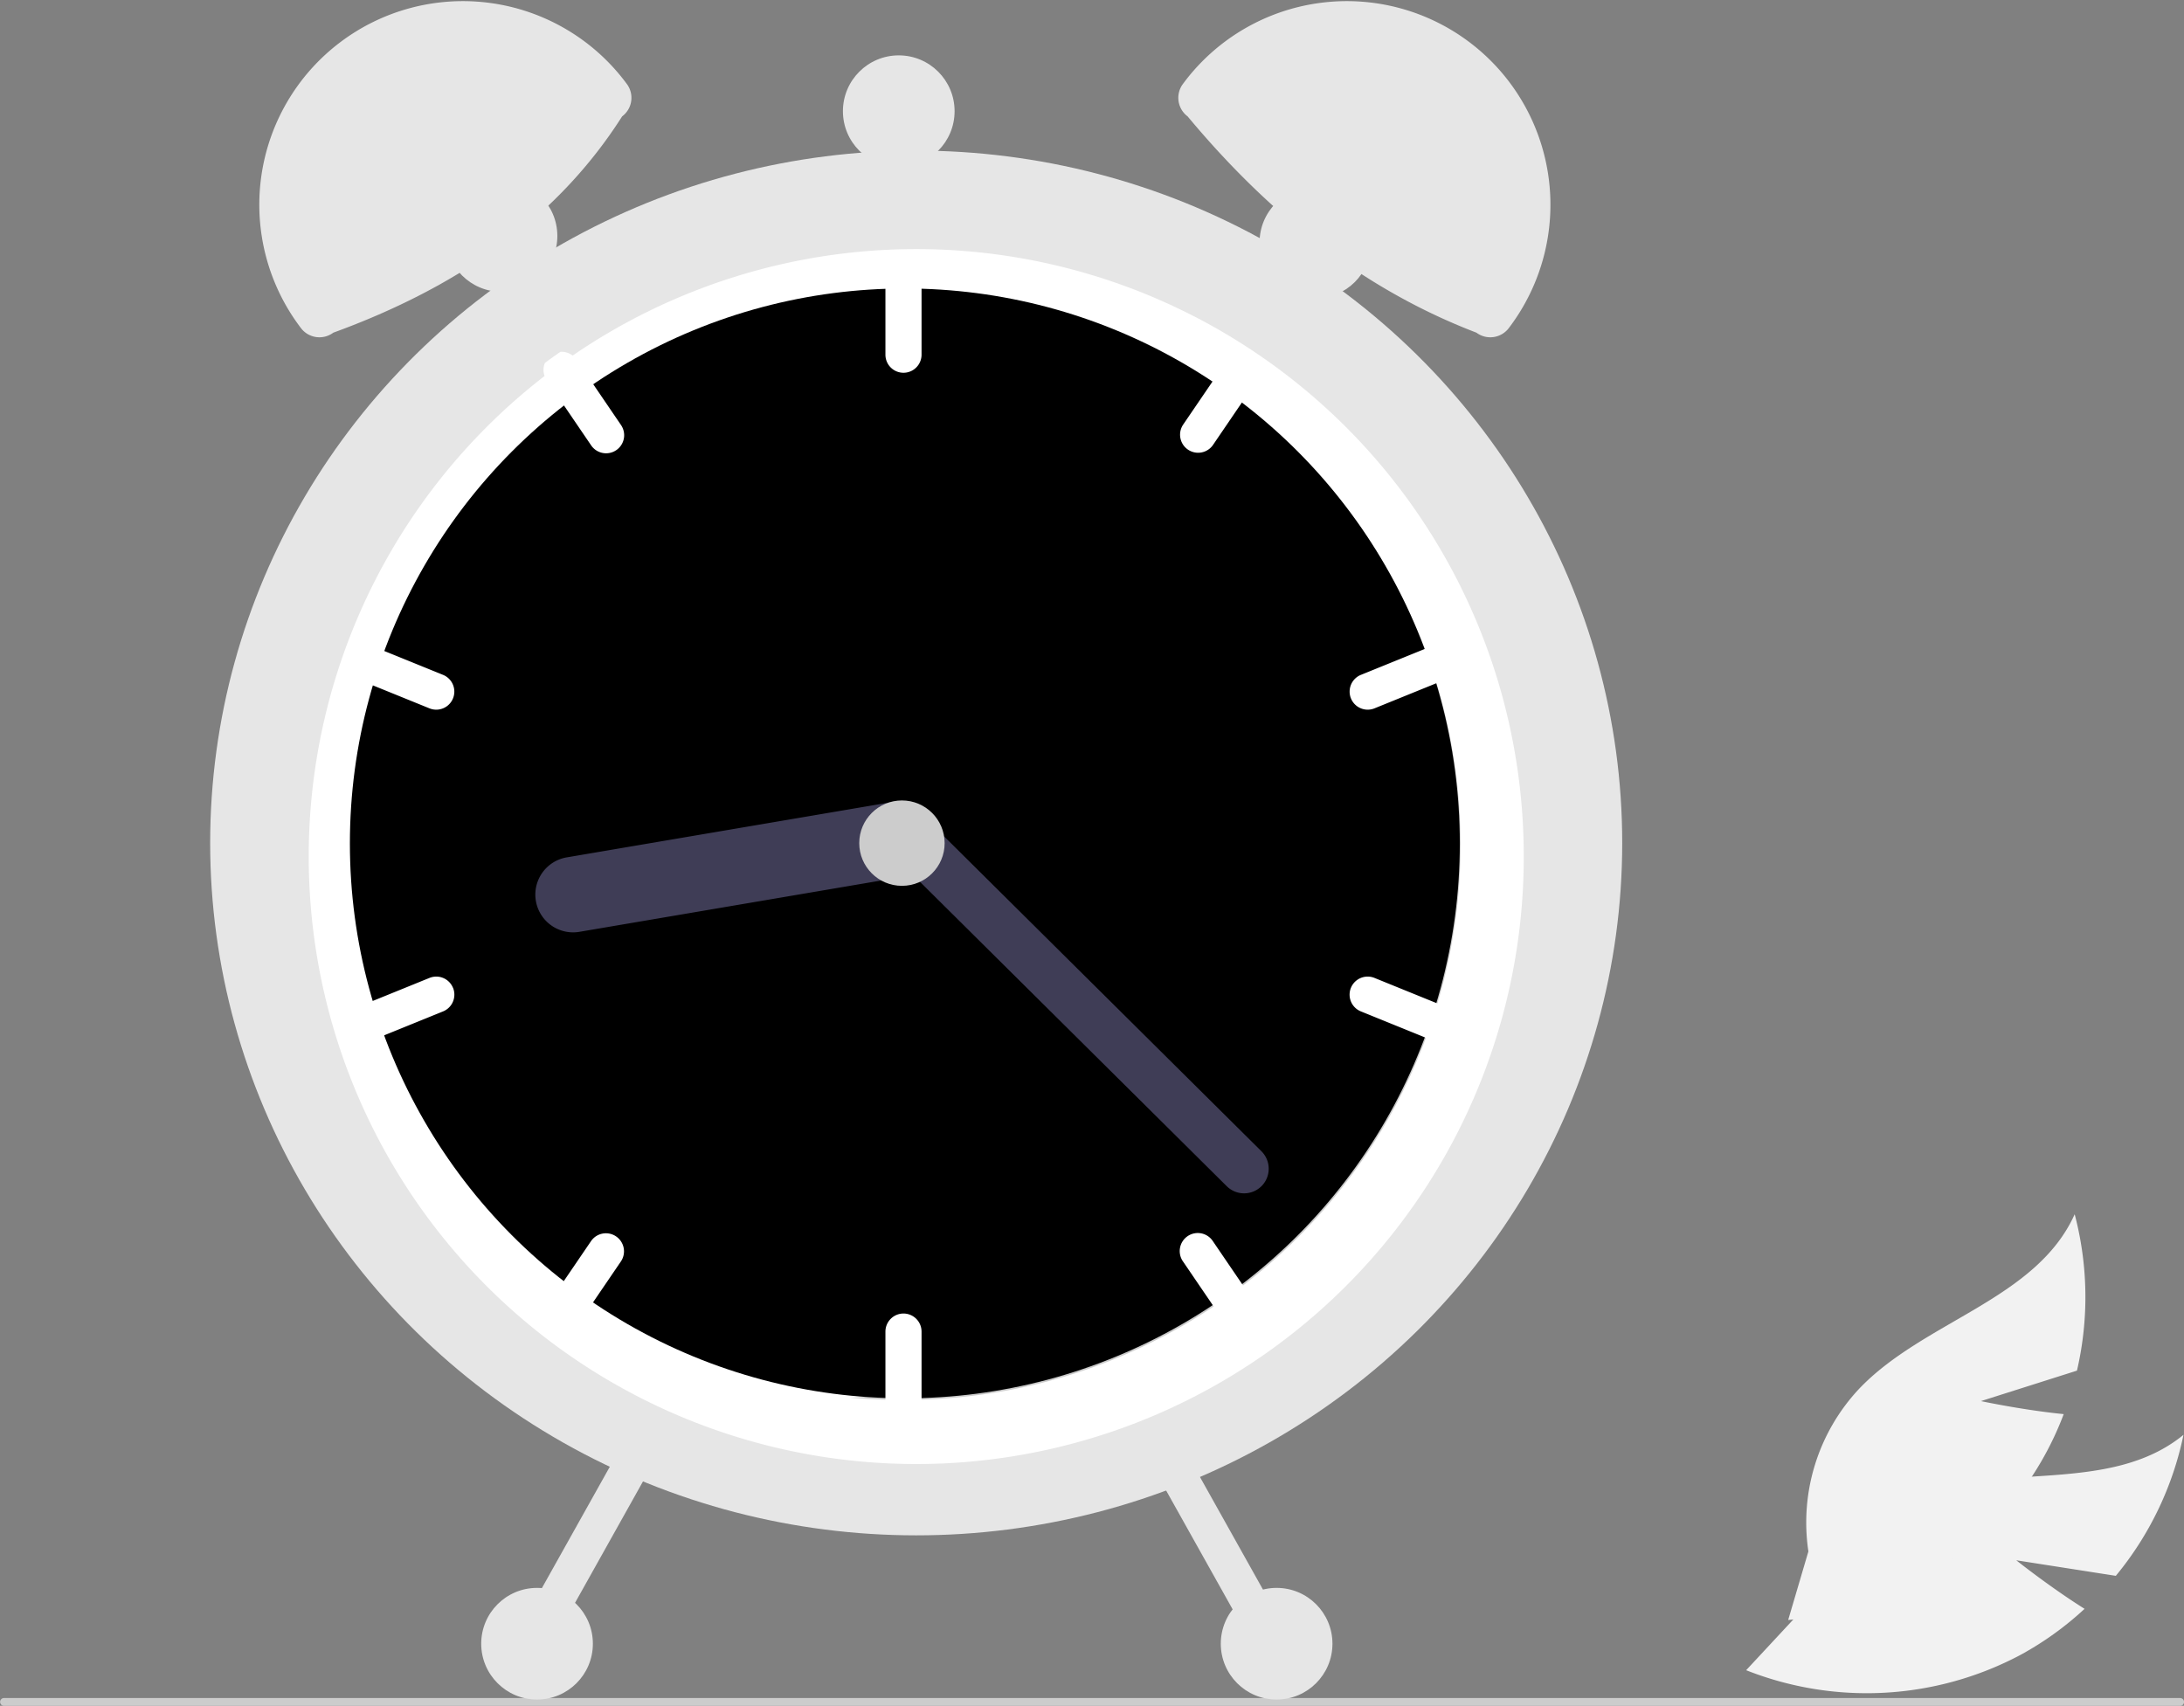 <svg xmlns="http://www.w3.org/2000/svg" width="192.03" height="150" viewBox="0 0 192.03 150">
  <rect x="0" y="0" width="192.03" height="150" fill="#808080" stroke="none"/>
  <g id="undraw_time_management_re_tk5w" transform="translate(0 -0.004)">
    <path id="패스_67" data-name="패스 67" d="M828.246,590.312,837,591.68a28.58,28.58,0,0,0,5.949-12.4c-6.4,5.238-16.131,2.455-23.891,5.315a17.191,17.191,0,0,0-10.285,10.783l-4.277,4.6a28.807,28.807,0,0,0,24.084-1.326,27.821,27.821,0,0,0,5.671-4.071C831.186,592.656,828.246,590.312,828.246,590.312Z" transform="translate(-650.964 -453.108)" fill="#f2f2f2"/>
    <path id="패스_68" data-name="패스 68" d="M834.248,528.536l8.443-2.679a28.581,28.581,0,0,0-.2-13.75c-3.392,7.543-13.344,9.391-19.014,15.412a17.192,17.192,0,0,0-4.4,14.237l-1.776,6.026a28.807,28.807,0,0,0,20.965-11.928,27.828,27.828,0,0,0,3.26-6.173C837.925,529.323,834.248,528.536,834.248,528.536Z" transform="translate(-660.073 -405.329)" fill="#f2f2f2"/>
    <path id="패스_69" data-name="패스 69" d="M454.2,659.779a.345.345,0,0,1-.1.243.334.334,0,0,1-.239.1H262.5a.344.344,0,0,1,0-.687H453.857a.334.334,0,0,1,.239.1A.345.345,0,0,1,454.2,659.779Z" transform="translate(-262.165 -510.118)" fill="#ccc"/>
    <ellipse id="타원_20" data-name="타원 20" cx="62.078" cy="60.883" rx="62.078" ry="60.883" transform="translate(18.479 13.246)" fill="#e6e6e6"/>
    <path id="패스_70" data-name="패스 70" d="M463,263.308a53.342,53.342,0,0,1-21.56,42.88c-.448.335-.9.661-1.363.979a53.425,53.425,0,0,1-60.987,0c-.459-.318-.915-.644-1.363-.979a53.422,53.422,0,0,1,0-85.76c.448-.335.9-.661,1.363-.979a53.425,53.425,0,0,1,60.987,0c.459.318.915.644,1.363.979A53.342,53.342,0,0,1,463,263.308Z" transform="translate(-329.023 -187.984)" fill="#fff"/>
    <circle id="타원_21" data-name="타원 21" cx="48.796" cy="48.796" r="48.796" transform="translate(30.764 25.371)"/>
    <path id="패스_71" data-name="패스 71" d="M531.078,226.365c-.74,0-1.475.019-2.207.052a48.795,48.795,0,0,1-2.066,97.352c1.408.122,2.833.188,4.273.188a48.8,48.8,0,1,0,0-97.593Z" transform="translate(-452.04 -200.864)" opacity="0.2"/>
    <path id="패스_72" data-name="패스 72" d="M537.751,213.892a1.591,1.591,0,0,0-1.588,1.588v6.93a1.588,1.588,0,1,0,3.176,0v-6.93A1.591,1.591,0,0,0,537.751,213.892Z" transform="translate(-458.311 -191.216)" fill="#fff"/>
    <path id="패스_73" data-name="패스 73" d="M634.363,243.963c-.448-.335-.9-.661-1.363-.979a1.587,1.587,0,0,0-1.415.69l-3.9,5.726a1.588,1.588,0,0,0,2.625,1.787l3.9-5.726A1.578,1.578,0,0,0,634.363,243.963Z" transform="translate(-523.666 -212.043)" fill="#fff"/>
    <path id="패스_74" data-name="패스 74" d="M689.521,334.365a1.586,1.586,0,0,0-2.067-.872l-6.422,2.607a1.588,1.588,0,0,0,1.2,2.942l6.421-2.607A1.592,1.592,0,0,0,689.521,334.365Z" transform="translate(-561.376 -276.752)" fill="#fff"/>
    <path id="패스_75" data-name="패스 75" d="M437.211,249.4l-3.9-5.726a1.587,1.587,0,0,0-1.415-.69c-.459.318-.915.644-1.363.979a1.578,1.578,0,0,0,.153,1.5l3.9,5.726a1.588,1.588,0,1,0,2.625-1.787Z" transform="translate(-382.622 -212.043)" fill="#fff"/>
    <path id="패스_76" data-name="패스 76" d="M377.65,336.1l-6.421-2.607a1.588,1.588,0,1,0-1.2,2.942l6.421,2.607a1.588,1.588,0,1,0,1.2-2.942Z" transform="translate(-338.692 -276.752)" fill="#fff"/>
    <path id="패스_77" data-name="패스 77" d="M537.751,540.892a1.591,1.591,0,0,0-1.588,1.588v6.93a1.588,1.588,0,1,0,3.176,0v-6.93A1.591,1.591,0,0,0,537.751,540.892Z" transform="translate(-458.311 -425.386)" fill="#fff"/>
    <path id="패스_78" data-name="패스 78" d="M634.21,522.4l-3.9-5.726a1.588,1.588,0,1,0-2.625,1.787l3.9,5.726a1.587,1.587,0,0,0,1.415.69c.459-.318.915-.644,1.363-.979a1.578,1.578,0,0,0-.153-1.5Z" transform="translate(-523.666 -407.529)" fill="#fff"/>
    <path id="패스_79" data-name="패스 79" d="M688.65,439.1l-6.421-2.607a1.588,1.588,0,0,0-1.2,2.942l6.421,2.607a1.588,1.588,0,1,0,1.2-2.942Z" transform="translate(-561.376 -350.497)" fill="#fff"/>
    <path id="패스_80" data-name="패스 80" d="M436.792,516.254a1.588,1.588,0,0,0-2.206.419l-3.9,5.726a1.578,1.578,0,0,0-.153,1.5c.448.335.9.661,1.363.979a1.587,1.587,0,0,0,1.415-.69l3.9-5.726A1.587,1.587,0,0,0,436.792,516.254Z" transform="translate(-382.622 -407.529)" fill="#fff"/>
    <path id="패스_81" data-name="패스 81" d="M378.521,437.365a1.586,1.586,0,0,0-2.067-.872l-6.421,2.607a1.588,1.588,0,1,0,1.2,2.942l6.421-2.607a1.592,1.592,0,0,0,.872-2.07Z" transform="translate(-338.692 -350.497)" fill="#fff"/>
    <path id="패스_82" data-name="패스 82" d="M463.136,385.355a3.324,3.324,0,0,1-2.717,3.83l-28.18,4.793a3.32,3.32,0,0,1-1.114-6.547l28.18-4.793a3.324,3.324,0,0,1,3.83,2.717Z" transform="translate(-381.291 -312.036)" fill="#3f3d56"/>
    <path id="패스_83" data-name="패스 83" d="M567.669,417.061a2.168,2.168,0,0,1-3.062.012l-30.335-30.1a2.166,2.166,0,1,1,3.05-3.075L567.657,414a2.168,2.168,0,0,1,.012,3.062Z" transform="translate(-456.744 -312.762)" fill="#3f3d56"/>
    <circle id="타원_22" data-name="타원 22" cx="3.754" cy="3.754" r="3.754" transform="translate(75.55 70.39)" fill="#ccc"/>
    <path id="패스_84" data-name="패스 84" d="M373.025,144.264c-5.762,9.058-14.553,15.07-25.394,19.019a2.038,2.038,0,0,1-2.853-.41h0a17.9,17.9,0,1,1,28.494-21.68l.163.217A2.038,2.038,0,0,1,373.025,144.264Z" transform="translate(-318.323 -134.027)" fill="#e6e6e6"/>
    <path id="패스_85" data-name="패스 85" d="M628.448,141.193a17.9,17.9,0,1,1,28.494,21.68h0a2.038,2.038,0,0,1-2.853.41c-10.065-3.853-18.318-10.521-25.394-19.019a2.038,2.038,0,0,1-.41-2.853Z" transform="translate(-524.274 -134.027)" fill="#e6e6e6"/>
    <path id="패스_86" data-name="패스 86" d="M619.106,580.665a1.591,1.591,0,0,0-.61,2.161l9.165,16.378a1.588,1.588,0,0,0,2.772-1.551l-9.165-16.378A1.591,1.591,0,0,0,619.106,580.665Z" transform="translate(-517.189 -453.948)" fill="#e6e6e6"/>
    <path id="패스_87" data-name="패스 87" d="M430.658,581.272l-9.165,16.378a1.588,1.588,0,0,0,2.772,1.551l9.165-16.378a1.588,1.588,0,0,0-2.772-1.551Z" transform="translate(-376.115 -453.946)" fill="#e6e6e6"/>
    <circle id="타원_23" data-name="타원 23" cx="4.909" cy="4.909" r="4.909" transform="translate(107.339 139.632)" fill="#e6e6e6"/>
    <circle id="타원_24" data-name="타원 24" cx="4.909" cy="4.909" r="4.909" transform="translate(110.747 16.422)" fill="#e6e6e6"/>
    <circle id="타원_25" data-name="타원 25" cx="4.909" cy="4.909" r="4.909" transform="translate(74.115 4.873)" fill="#e6e6e6"/>
    <circle id="타원_26" data-name="타원 26" cx="4.909" cy="4.909" r="4.909" transform="translate(39.187 15.845)" fill="#e6e6e6"/>
    <circle id="타원_27" data-name="타원 27" cx="4.909" cy="4.909" r="4.909" transform="translate(42.311 139.632)" fill="#e6e6e6"/>
  </g>
</svg>
